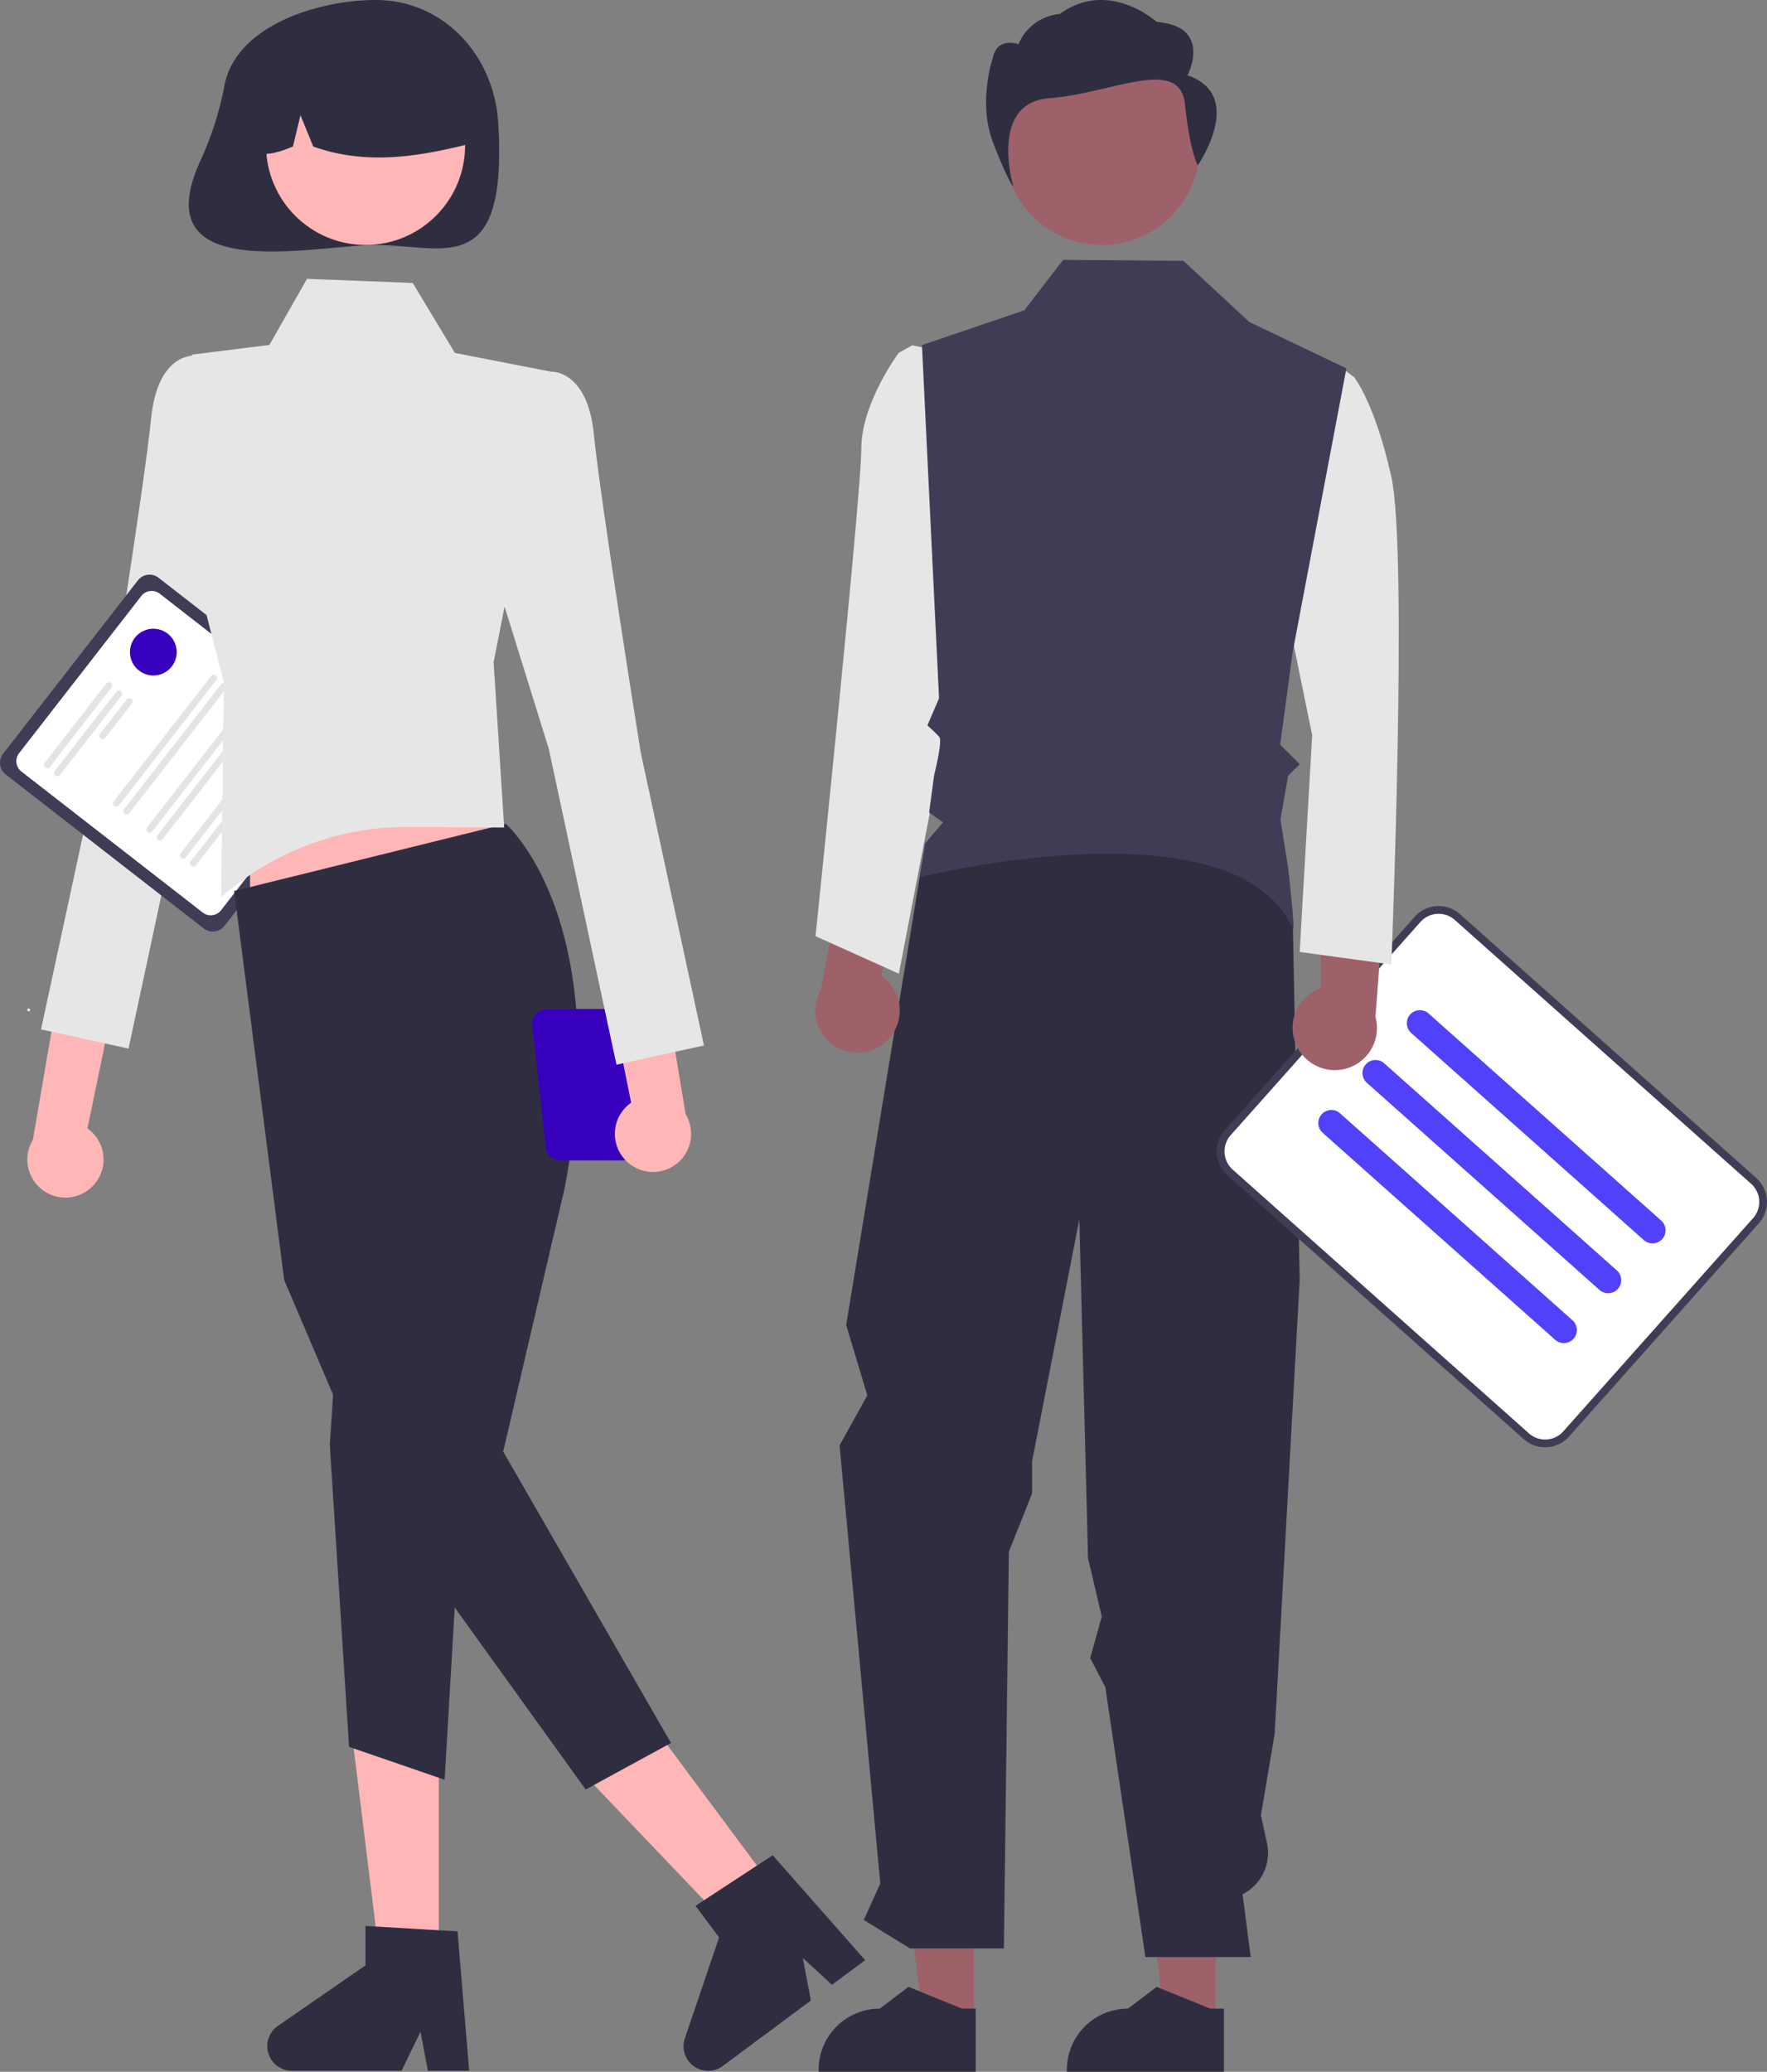 <svg id="undraw_team_spirit_re_yl1v" xmlns="http://www.w3.org/2000/svg" width="258.473" height="303" viewBox="0 0 258.473 303">
  <rect x="0" y="0" width="258.473" height="303" fill="#808080" stroke="none"/>
  <g id="Groupe_1447" data-name="Groupe 1447" transform="translate(0 0)">
    <path id="Tracé_7878" data-name="Tracé 7878" d="M520.429,420.924a5.537,5.537,0,0,0-.727-8.459l9.039-43.744-9.752,3.076-7.272,42.319a5.567,5.567,0,0,0,8.712,6.808Z" transform="translate(-506.91 -247.42)" fill="#ffb6b6"/>
    <path id="Tracé_7879" data-name="Tracé 7879" d="M542.848,251.149l-6.041-4.56s-5.329-.377-6.273,9.232-6.853,46.492-6.853,46.492l-9.243,42.812,12.8,2.808,9.9-46.2,9.91-31.874Z" transform="translate(-508.437 -194.576)" fill="#e6e6e6"/>
    <path id="Tracé_7880" data-name="Tracé 7880" d="M533.67,354.8l-28.976-22.53a2.161,2.161,0,0,1-.379-3.029l19.715-25.355a2.161,2.161,0,0,1,3.029-.379l28.976,22.53a2.161,2.161,0,0,1,.379,3.029L536.7,354.417a2.161,2.161,0,0,1-3.029.379Z" transform="translate(-503.861 -219.006)" fill="#3f3d56"/>
    <path id="Tracé_7881" data-name="Tracé 7881" d="M535.335,354.282l-26.518-20.619a1.919,1.919,0,0,1-.336-2.689l17.873-22.986a1.918,1.918,0,0,1,2.689-.337l26.518,20.619a1.918,1.918,0,0,1,.337,2.689l-17.873,22.986A1.918,1.918,0,0,1,535.335,354.282Z" transform="translate(-505.685 -220.823)" fill="#fff"/>
    <path id="Tracé_7882" data-name="Tracé 7882" d="M515.367,343.28a.48.48,0,0,1-.084-.672l9.016-11.6a.479.479,0,1,1,.756.588l-9.016,11.6A.479.479,0,0,1,515.367,343.28Z" transform="translate(-508.759 -231.025)" fill="#e4e4e4"/>
    <path id="Tracé_7883" data-name="Tracé 7883" d="M518,345.328a.479.479,0,0,1-.084-.672l9.016-11.6a.479.479,0,0,1,.756.588l-9.016,11.6A.479.479,0,0,1,518,345.328Z" transform="translate(-509.899 -231.911)" fill="#e4e4e4"/>
    <path id="Tracé_7884" data-name="Tracé 7884" d="M529.639,340.807a.48.48,0,0,1-.084-.672l3.908-5.026a.479.479,0,1,1,.756.588l-3.908,5.026A.48.48,0,0,1,529.639,340.807Z" transform="translate(-514.934 -232.797)" fill="#e4e4e4"/>
    <path id="Tracé_7885" data-name="Tracé 7885" d="M533.19,348.066a.48.48,0,0,1-.084-.672l14.234-18.306a.479.479,0,1,1,.756.588l-14.234,18.306A.479.479,0,0,1,533.19,348.066Z" transform="translate(-516.471 -230.192)" fill="#e4e4e4"/>
    <path id="Tracé_7886" data-name="Tracé 7886" d="M535.824,350.114a.48.48,0,0,1-.084-.672l14.234-18.306a.479.479,0,0,1,.756.588L536.5,350.03A.48.48,0,0,1,535.824,350.114Z" transform="translate(-517.611 -231.078)" fill="#e4e4e4"/>
    <path id="Tracé_7887" data-name="Tracé 7887" d="M541.8,354.763a.479.479,0,0,1-.084-.672l14.234-18.306a.479.479,0,1,1,.756.588l-14.234,18.306A.479.479,0,0,1,541.8,354.763Z" transform="translate(-520.198 -233.09)" fill="#e4e4e4"/>
    <path id="Tracé_7888" data-name="Tracé 7888" d="M544.438,356.811a.479.479,0,0,1-.084-.672l14.234-18.306a.479.479,0,0,1,.756.588L545.11,356.727A.479.479,0,0,1,544.438,356.811Z" transform="translate(-521.337 -233.976)" fill="#e4e4e4"/>
    <path id="Tracé_7889" data-name="Tracé 7889" d="M550.417,361.46a.479.479,0,0,1-.084-.672l14.234-18.306a.479.479,0,0,1,.756.588l-14.234,18.306A.479.479,0,0,1,550.417,361.46Z" transform="translate(-523.924 -235.988)" fill="#e4e4e4"/>
    <path id="Tracé_7890" data-name="Tracé 7890" d="M553.051,363.508a.48.48,0,0,1-.084-.672L567.2,344.53a.479.479,0,0,1,.756.588l-14.234,18.306A.48.48,0,0,1,553.051,363.508Z" transform="translate(-525.064 -236.874)" fill="#e4e4e4"/>
    <ellipse id="Ellipse_94" data-name="Ellipse 94" cx="0.197" cy="0.197" rx="0.197" ry="0.197" transform="translate(4 147.5)" fill="#fff"/>
    <path id="Tracé_7891" data-name="Tracé 7891" d="M557.78,167.275A47.344,47.344,0,0,1,554.4,178.06c-8.892,18.81,16.431,12.679,25.48,12.679,9.894,0,19.361,5.2,17.915-17.915-.617-9.875-8.021-17.915-17.915-17.915C571.429,154.909,559.547,158.666,557.78,167.275Z" transform="translate(-524.922 -154.909)" fill="#2f2e41"/>
    <path id="Tracé_7892" data-name="Tracé 7892" d="M443.851,483.287h-8.43l-4.011-32.515h12.441Z" transform="translate(-379.67 -195.039)" fill="#ffb6b6"/>
    <path id="Tracé_7893" data-name="Tracé 7893" d="M602.315,672.584h-6.045l-1.079-5.708-2.764,5.708H576.393a3.6,3.6,0,0,1-2.048-6.57l12.8-8.843V651.4l13.468.8Z" transform="translate(-533.684 -369.73)" fill="#2f2e41"/>
    <path id="Tracé_7894" data-name="Tracé 7894" d="M519.206,469.434l-6.765,5.03-22.621-23.7,9.984-7.424Z" transform="translate(-404.943 -191.824)" fill="#ffb6b6"/>
    <path id="Tracé_7895" data-name="Tracé 7895" d="M706.67,648.522l-4.851,3.607-4.272-3.936,1.188,6.229-12.866,9.568a3.6,3.6,0,0,1-5.564-4.05l5-14.736-3.443-4.63,11.287-7.391Z" transform="translate(-580.121 -361.847)" fill="#2f2e41"/>
    <path id="Tracé_7896" data-name="Tracé 7896" d="M404.675,221.3l40.016-6.233-7.958-23.94H404.675Z" transform="translate(-368.103 -82.697)" fill="#ffb6b6"/>
    <path id="Tracé_7897" data-name="Tracé 7897" d="M603.981,367.291S619.975,381.11,612.6,420.5l-9.009,38.6,24.546,42.615-12.481,6.808L585.4,466.482l-13.842-32.468-7.322-56.9Z" transform="translate(-529.985 -246.802)" fill="#2f2e41"/>
    <path id="Tracé_7898" data-name="Tracé 7898" d="M426.208,346.3l-.962,14.9,2.816,44.118,13.981,4.814,2.648-45.2Z" transform="translate(-377.003 -149.837)" fill="#2f2e41"/>
    <path id="Tracé_7899" data-name="Tracé 7899" d="M569.155,226.8l15.468.6,6.165,10.233,14.065,2.746-8.4,42.477L598,307.042l-14-.085a40.964,40.964,0,0,0-27.41,10.3h0l.419-31.384-6.024-23.428,1.354-24.566,11.315-1.414Z" transform="translate(-524.249 -186.017)" fill="#e6e6e6"/>
    <ellipse id="Ellipse_95" data-name="Ellipse 95" cx="14.558" cy="14.558" rx="14.558" ry="14.558" transform="translate(38.919 6.71)" fill="#ffb6b6"/>
    <path id="Tracé_7900" data-name="Tracé 7900" d="M574.6,164.38a16.675,16.675,0,0,1,25.353,14.553c-7.418,1.862-15.211,3.288-23.122.445l-1.868-4.572-1.1,4.576c-2.409.985-4.825,1.818-7.24-.01A17.027,17.027,0,0,1,574.6,164.38Z" transform="translate(-531.013 -157.953)" fill="#2f2e41"/>
    <path id="Tracé_7901" data-name="Tracé 7901" d="M641.12,417.825l1.963,17.81a2.174,2.174,0,0,0,2.078,1.535h9.046a2.174,2.174,0,0,0,2.078-1.535l1.625-13.65a3.3,3.3,0,1,0,.851-6.21,2.155,2.155,0,0,0-1.65-.762H643.2a2.174,2.174,0,0,0-2.078,2.813Zm17.074,3.236,1-3.236a2.155,2.155,0,0,0,.033-1.151c.042,0,.082-.013.126-.013a2.357,2.357,0,0,1,0,4.715A2.327,2.327,0,0,1,658.194,421.061Z" transform="translate(-563.208 -267.45)" fill="#3700bd"/>
    <path id="Tracé_7902" data-name="Tracé 7902" d="M659.1,414.244a5.538,5.538,0,0,1,.77-8.456L651.055,362l9.736,3.126,7.057,42.356a5.567,5.567,0,0,1-8.747,6.764Z" transform="translate(-567.548 -244.512)" fill="#ffb6b6"/>
    <path id="Tracé_7903" data-name="Tracé 7903" d="M632.091,255.3l6.041-4.56s5.329-.377,6.273,9.232,6.853,46.492,6.853,46.492l9.243,42.812-12.8,2.809-9.9-46.2-9.91-31.874Z" transform="translate(-557.527 -196.374)" fill="#e6e6e6"/>
    <ellipse id="Ellipse_96" data-name="Ellipse 96" cx="3.419" cy="3.419" rx="3.419" ry="3.419" transform="translate(19.01 91.953)" fill="#3700bd"/>
  </g>
  <g id="Groupe_1446" data-name="Groupe 1446" transform="translate(119.264 0)">
    <path id="Tracé_7913" data-name="Tracé 7913" d="M722.11,554.461h-7.472l-3.555-28.821h11.028Z" transform="translate(-663.562 -259.256)" fill="#9e616a"/>
    <path id="Tracé_7914" data-name="Tracé 7914" d="M659.8,554.461h-7.472l-3.555-28.821H659.8Z" transform="translate(-636.601 -259.256)" fill="#9e616a"/>
    <path id="Tracé_7915" data-name="Tracé 7915" d="M814.8,735.619H791.822v-.291a8.944,8.944,0,0,1,8.943-8.943h0l4.2-3.184,7.831,3.185H814.8Z" transform="translate(-791.339 -432.62)" fill="#2f2e41"/>
    <path id="Tracé_7916" data-name="Tracé 7916" d="M878.8,735.619H855.822v-.291a8.944,8.944,0,0,1,8.943-8.943h0l4.2-3.184,7.831,3.185H878.8Z" transform="translate(-819.03 -432.62)" fill="#2f2e41"/>
    <path id="Tracé_7917" data-name="Tracé 7917" d="M809.544,427.05,798.188,496.2l3.09,10.3-4.055,7.3,5.955,64.091-2.417,5.322,6.754,4.165h13.744l.729-58.021,3.395-8.519v-4.7l6.911-35.38,1.272,49.548,2.01,8.532-1.689,6.075,2.207,4.256,5.861,39.469h15.411l-1.192-9.183h0a6.786,6.786,0,0,0,3.563-7.51l-.884-4.025,2.011-11.9,3.662-66.39L863.5,436.066,845.468,422.28Z" transform="translate(-793.675 -302.418)" fill="#2f2e41"/>
    <ellipse id="Ellipse_219" data-name="Ellipse 219" cx="14.319" cy="14.319" rx="14.319" ry="14.319" transform="translate(27.584 7.201)" fill="#9e616a"/>
    <path id="Tracé_7918" data-name="Tracé 7918" d="M801.588,455.868a6.129,6.129,0,0,0-.982-9.346l5.568-21.056-10.727,3.608L791.8,448.516a6.162,6.162,0,0,0,9.784,7.352Z" transform="translate(-790.97 -303.797)" fill="#9e616a"/>
    <path id="Path_1101" data-name="Path 1101" d="M807.464,300.5l-2.3-.478-1.964,1.087s-5.485,7.314-5.485,14.018-6.7,71.309-6.7,71.309l12.189,5.485,9.752-50.587Z" transform="translate(-790.986 -249.518)" fill="#e6e6e6"/>
    <path id="Path_1104" data-name="Path 1104" d="M864.461,222.025s3.745-7.159-4.494-7.81c0,0-7.024-6.372-14.183-1.165a7.19,7.19,0,0,0-6.041,4.419s-3.071-1.165-3.746,1.952c0,0-2.247,6.509,0,12.366s2.994,6.508,2.994,6.508-3.693-12.281,5.3-12.932,19.048-6.268,19.8.891,1.876,8.923,1.876,8.923S873.076,224.954,864.461,222.025Z" transform="translate(-810.02 -211.004)" fill="#2f2e41"/>
    <path id="Tracé_7919" data-name="Tracé 7919" d="M942.719,523.665a4.383,4.383,0,0,1-2.929-1.118l-43.333-38.573a4.419,4.419,0,0,1-.362-6.232l27.76-31.185a4.418,4.418,0,0,1,6.232-.362L973.42,484.77a4.414,4.414,0,0,1,.362,6.231l-27.76,31.184a4.383,4.383,0,0,1-3.041,1.472C942.894,523.663,942.806,523.665,942.719,523.665Z" transform="translate(-835.973 -312.284)" fill="#fff"/>
    <path id="Tracé_7920" data-name="Tracé 7920" d="M942.5,523.733a4.664,4.664,0,0,1-3.117-1.189l-43.333-38.573a4.7,4.7,0,0,1-.385-6.633l27.759-31.184a4.7,4.7,0,0,1,6.633-.386l43.333,38.574a4.7,4.7,0,0,1,.385,6.632l-27.759,31.185a4.669,4.669,0,0,1-3.237,1.567C942.688,523.73,942.6,523.733,942.5,523.733Zm-15.565-78.017a3.554,3.554,0,0,0-2.663,1.192l-27.759,31.184a3.568,3.568,0,0,0,.292,5.031L940.14,521.7a3.562,3.562,0,0,0,5.03-.292l27.76-31.184a3.563,3.563,0,0,0-.292-5.03L929.3,446.616a3.548,3.548,0,0,0-2.367-.9Z" transform="translate(-835.757 -312.068)" fill="#3f3d56"/>
    <path id="Tracé_7921" data-name="Tracé 7921" d="M979.428,505.536a1.9,1.9,0,0,1-1.269-.483l-34.014-30.279a1.91,1.91,0,1,1,2.54-2.853L980.7,502.2a1.909,1.909,0,0,1-1.271,3.336Z" transform="translate(-856.968 -323.688)" fill="#5241fb"/>
    <path id="Tracé_7922" data-name="Tracé 7922" d="M967.992,518.383a1.9,1.9,0,0,1-1.269-.483l-34.014-30.279a1.91,1.91,0,1,1,2.54-2.853l34.015,30.279a1.909,1.909,0,0,1-1.271,3.335Z" transform="translate(-852.02 -329.247)" fill="#5241fb"/>
    <path id="Tracé_7923" data-name="Tracé 7923" d="M956.555,531.231a1.9,1.9,0,0,1-1.269-.483L921.271,500.47a1.91,1.91,0,0,1,2.54-2.853L957.826,527.9a1.909,1.909,0,0,1-1.271,3.336Z" transform="translate(-847.071 -334.806)" fill="#5241fb"/>
    <path id="Tracé_7924" data-name="Tracé 7924" d="M914.8,457.939a6.129,6.129,0,0,1,3.353-8.779l.037-21.78,9.438,6.247-1.482,19.725a6.162,6.162,0,0,1-11.346,4.588Z" transform="translate(-844.21 -304.625)" fill="#9e616a"/>
    <path id="Path_1100" data-name="Path 1100" d="M913.672,308.281l4.216-4.064,3.1,2.236s3.047,3.657,5.485,14.628,0,71.31,0,71.31l-13.409-1.829,1.829-31.693-5.485-26.817Z" transform="translate(-842.214 -251.335)" fill="#e6e6e6"/>
    <path id="Tracé_7925" data-name="Tracé 7925" d="M880.387,293.866l-14.205-6.785-9.645-8.946L838.95,278l-5.673,7.375L818.3,290.467l2.5,51.645-1.7,3.971s1.186,1.071,1.727,1.67-.748,5.615-.748,5.615l-.728,5.457,2.018,1.442-2.623,3.1-.651,4.885s45.791-11.381,54.444,7.473c.457,1-.669-8.74-.669-8.74l-1.126-7.127,1.117-6.4,1.7-1.7L870.7,348.9l1.83-13.544Z" transform="translate(-802.703 -239.993)" fill="#3f3d56"/>
  </g>
</svg>
